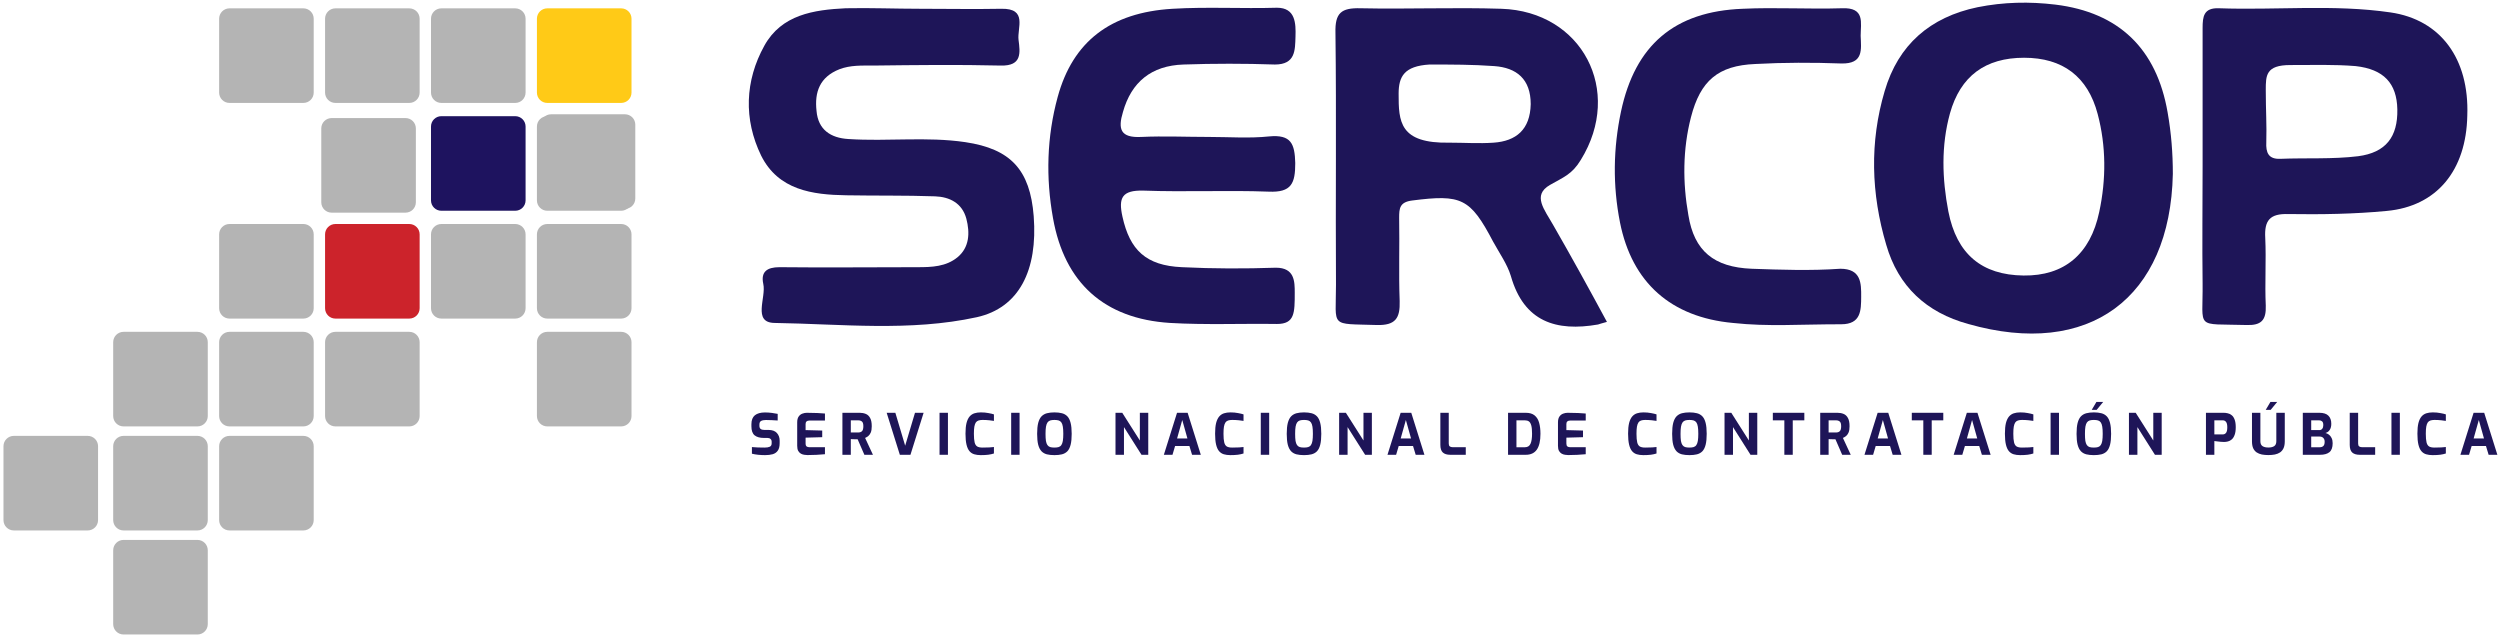 <svg width="362" height="92" viewBox="0 0 362 92" fill="none" xmlns="http://www.w3.org/2000/svg">
<path d="M133.276 1.271C137.207 1.271 141.062 1.346 144.993 1.271C148.849 1.195 147.261 4.062 147.488 5.797C147.715 7.608 148.017 9.569 144.918 9.494C138.719 9.343 132.596 9.418 126.397 9.494C124.81 9.494 123.146 9.418 121.559 10.022C118.686 11.153 117.93 13.341 118.233 16.057C118.46 18.773 120.274 19.98 122.844 20.131C128.514 20.508 134.183 19.753 139.777 20.583C146.354 21.564 149.151 24.581 149.68 31.296C150.285 39.141 147.564 44.573 141.44 45.931C131.764 48.043 121.861 46.911 112.11 46.761C108.935 46.685 110.976 43.064 110.522 41.103C110.144 39.368 111.051 38.689 112.866 38.689C119.518 38.764 126.17 38.689 132.898 38.689C134.939 38.689 136.98 38.613 138.643 37.255C140.382 35.822 140.458 33.71 139.929 31.673C139.324 29.41 137.509 28.504 135.393 28.429C131.084 28.278 126.851 28.354 122.542 28.278C117.628 28.203 112.714 27.524 110.22 22.545C107.649 17.264 107.876 11.681 110.673 6.627C113.168 2.101 117.855 1.422 122.466 1.195C126.019 1.12 129.648 1.271 133.276 1.271Z" fill="#1E1558"/>
<path d="M175.08 19.829C177.953 19.829 180.901 20.055 183.774 19.753C186.949 19.452 187.478 20.809 187.553 23.601C187.553 26.543 187.024 27.901 183.698 27.75C177.65 27.523 171.603 27.825 165.555 27.599C162.456 27.523 161.927 28.655 162.531 31.371C163.59 36.199 165.933 38.462 171.149 38.688C175.685 38.915 180.221 38.915 184.756 38.764C187.478 38.764 187.478 40.79 187.478 42.385C187.478 45.309 187.478 46.911 184.907 46.911C179.767 46.836 174.551 47.062 169.411 46.761C159.886 46.157 154.14 40.952 152.477 31.597C151.419 25.713 151.57 19.829 153.158 14.02C155.35 6.023 160.793 1.799 169.789 1.271C174.778 0.969 179.843 1.271 184.907 1.12C187.587 1.12 187.651 3.374 187.587 5.318C187.523 7.273 187.587 9.343 184.605 9.343C180.221 9.192 175.761 9.192 171.376 9.343C166.689 9.494 163.817 11.908 162.607 16.208C161.851 18.697 162.229 19.98 165.253 19.829C168.503 19.678 171.83 19.829 175.08 19.829Z" fill="#1E1558"/>
<path d="M250.902 46.761C241.982 45.931 236.312 40.952 234.573 32.201C233.515 26.845 233.591 21.489 234.725 16.132C236.766 6.552 242.435 1.648 252.338 1.271C257.101 1.045 261.939 1.346 266.701 1.196C270.103 1.045 269.423 3.308 269.423 5.194C269.498 7.155 269.876 9.267 266.626 9.192C262.468 9.041 258.31 9.041 254.152 9.267C248.785 9.494 246.215 11.681 244.854 16.962C243.645 21.64 243.645 26.468 244.476 31.145C245.308 36.35 248.18 38.689 253.623 38.915C257.857 39.066 262.166 39.217 266.474 38.915C269.498 38.915 269.514 41.008 269.498 42.989C269.483 44.904 269.498 46.953 266.612 46.953C260.476 46.953 256.11 47.322 250.902 46.761Z" fill="#1E1558"/>
<path d="M224.897 32.578C223.664 30.376 221.818 28.286 224.429 26.783C226.374 25.664 227.635 25.259 228.904 23.148C235.103 13.115 229.055 1.648 217.413 1.271C210.61 1.045 203.806 1.346 197.003 1.196C194.206 1.12 193.299 1.874 193.374 4.741C193.525 16.887 193.374 29.108 193.45 41.254C193.45 47.515 192.467 46.836 199.346 47.062C202.068 47.138 202.748 46.082 202.672 43.592C202.521 39.594 202.672 35.596 202.597 31.522C202.597 30.164 202.672 29.259 204.487 29.032C211.593 28.127 212.878 28.655 216.204 34.992C217.111 36.652 218.245 38.236 218.774 39.971C220.664 46.61 225.351 48.043 231.398 46.987C231.625 46.912 231.852 46.836 232.684 46.61C230.038 41.706 227.543 37.18 224.897 32.578ZM216.279 20.659C214.163 20.81 212.046 20.659 209.929 20.659C202.597 20.81 202.521 17.572 202.521 13.568C202.521 11.07 203.338 9.569 206.981 9.343C210.185 9.343 213.256 9.343 216.355 9.569C219.606 9.796 221.647 11.455 221.647 15.076C221.571 18.773 219.53 20.433 216.279 20.659Z" fill="#1E1558"/>
<path d="M313.872 16.283C312.285 7.08 306.842 1.799 297.619 0.667C293.84 0.215 290.136 0.29 286.356 1.044C279.477 2.478 274.865 6.476 272.9 13.19C270.708 20.583 270.934 28.052 273.127 35.445C274.865 41.48 278.948 45.252 284.995 46.911C302.458 51.89 314.25 43.215 314.628 25.185C314.628 22.199 314.398 19.253 313.872 16.283ZM303.969 30.692C302.684 36.803 298.905 39.971 293.008 39.896C286.961 39.82 283.332 36.803 282.122 30.617C281.215 25.864 281.064 21.111 282.349 16.434C283.861 11.002 287.49 8.362 293.084 8.362C298.678 8.362 302.306 11.078 303.743 16.509C304.98 21.173 304.979 25.991 303.969 30.692Z" fill="#1E1558"/>
<path d="M346.151 1.799C337.911 0.592 329.596 1.497 321.281 1.195C319.088 1.12 318.937 2.402 318.937 4.062C318.937 10.701 318.937 17.339 318.937 24.053C318.937 29.711 318.862 35.369 318.937 41.027C319.013 47.817 317.728 46.836 325.287 47.062C327.404 47.138 328.16 46.383 328.084 44.271C327.933 41.027 328.16 37.708 328.009 34.464C327.857 31.899 328.689 30.918 331.335 30.994C336.097 31.069 340.935 30.994 345.622 30.541C352.879 29.862 357.113 24.657 357.264 16.736C357.566 8.513 353.408 2.855 346.151 1.799ZM341.464 22.62C337.76 23.073 333.905 22.846 330.201 22.997C328.462 23.073 328.084 22.092 328.16 20.583C328.235 18.094 328.084 15.986 328.084 13.039C328.084 10.933 328.084 9.418 331.637 9.418C334.954 9.418 337.958 9.319 341.086 9.569C345.169 10.022 347.058 12.059 347.134 15.831C347.21 19.829 345.471 22.092 341.464 22.62Z" fill="#1E1558"/>
<path d="M110.784 65.902C110.472 65.902 110.138 65.886 109.782 65.853C109.431 65.814 109.13 65.763 108.878 65.697V64.735C109.119 64.757 109.409 64.776 109.749 64.793C110.094 64.804 110.42 64.809 110.727 64.809C111.039 64.809 111.286 64.768 111.466 64.686C111.647 64.598 111.737 64.434 111.737 64.193V63.971C111.737 63.79 111.683 63.653 111.573 63.56C111.464 63.462 111.313 63.412 111.121 63.412H110.603C110.023 63.412 109.576 63.286 109.264 63.034C108.957 62.777 108.804 62.341 108.804 61.728V61.432C108.804 60.84 108.971 60.407 109.305 60.133C109.645 59.86 110.132 59.723 110.768 59.723C111.102 59.723 111.433 59.745 111.762 59.788C112.096 59.832 112.378 59.879 112.609 59.928V60.889C112.357 60.873 112.074 60.857 111.762 60.84C111.455 60.824 111.17 60.816 110.908 60.816C110.623 60.816 110.393 60.859 110.217 60.947C110.047 61.035 109.962 61.215 109.962 61.489V61.654C109.962 61.867 110.023 62.021 110.143 62.114C110.264 62.207 110.442 62.254 110.677 62.254H111.277C111.82 62.254 112.225 62.401 112.493 62.697C112.762 62.993 112.896 63.366 112.896 63.815V64.16C112.896 64.637 112.806 65.001 112.625 65.253C112.45 65.505 112.203 65.677 111.885 65.771C111.573 65.858 111.206 65.902 110.784 65.902Z" fill="#1E1558"/>
<path d="M116.913 65.894C116.782 65.894 116.631 65.88 116.461 65.853C116.292 65.831 116.127 65.776 115.968 65.689C115.815 65.601 115.686 65.469 115.582 65.294C115.484 65.113 115.434 64.867 115.434 64.555V61.161C115.434 60.799 115.505 60.517 115.648 60.314C115.79 60.112 115.968 59.972 116.182 59.895C116.396 59.813 116.609 59.772 116.823 59.772C117.437 59.772 117.949 59.783 118.36 59.805C118.771 59.827 119.135 59.851 119.453 59.879V60.898H117.185C117.015 60.898 116.883 60.939 116.79 61.021C116.697 61.103 116.65 61.229 116.65 61.399V62.278L119.058 62.344V63.305L116.65 63.371V64.209C116.65 64.423 116.7 64.568 116.798 64.645C116.902 64.716 117.023 64.752 117.16 64.752H119.453V65.771C119.086 65.809 118.672 65.839 118.212 65.861C117.752 65.883 117.319 65.894 116.913 65.894Z" fill="#1E1558"/>
<path d="M121.981 65.853V59.772H124.495C124.813 59.772 125.104 59.827 125.367 59.936C125.629 60.04 125.838 60.235 125.991 60.52C126.15 60.799 126.229 61.199 126.229 61.719C126.229 62.097 126.183 62.399 126.09 62.623C125.997 62.843 125.876 63.012 125.728 63.133C125.58 63.253 125.427 63.346 125.268 63.412L126.402 65.853H125.161L124.183 63.601C124.046 63.601 123.885 63.601 123.698 63.601C123.512 63.596 123.345 63.59 123.197 63.585V65.853H121.981ZM123.197 62.623H124.282C124.501 62.623 124.676 62.563 124.808 62.443C124.945 62.317 125.013 62.076 125.013 61.719C125.013 61.374 124.945 61.147 124.808 61.037C124.671 60.922 124.495 60.865 124.282 60.865H123.197V62.623Z" fill="#1E1558"/>
<path d="M130.297 65.853L128.39 59.772H129.647L131.069 64.538L132.491 59.772H133.74L131.833 65.853H130.297Z" fill="#1E1558"/>
<path d="M136.045 65.853V59.772H137.261V65.853H136.045Z" fill="#1E1558"/>
<path d="M142.006 65.902C141.655 65.902 141.343 65.861 141.069 65.779C140.795 65.697 140.565 65.546 140.379 65.327C140.193 65.108 140.05 64.796 139.952 64.39C139.853 63.979 139.804 63.448 139.804 62.796C139.804 62.166 139.853 61.651 139.952 61.251C140.056 60.851 140.204 60.539 140.395 60.314C140.587 60.09 140.82 59.934 141.094 59.846C141.368 59.758 141.677 59.714 142.022 59.714C142.428 59.714 142.795 59.747 143.124 59.813C143.458 59.873 143.723 59.936 143.921 60.002V60.947C143.773 60.914 143.548 60.884 143.247 60.857C142.951 60.824 142.628 60.807 142.277 60.807C142.047 60.807 141.85 60.835 141.686 60.889C141.527 60.939 141.398 61.035 141.299 61.177C141.206 61.314 141.135 61.514 141.086 61.777C141.042 62.04 141.02 62.382 141.02 62.804C141.02 63.352 141.056 63.771 141.127 64.061C141.198 64.346 141.324 64.543 141.505 64.653C141.686 64.757 141.943 64.809 142.277 64.809C142.688 64.809 143.025 64.801 143.288 64.785C143.551 64.768 143.762 64.749 143.921 64.727V65.664C143.696 65.74 143.425 65.801 143.107 65.845C142.795 65.883 142.428 65.902 142.006 65.902Z" fill="#1E1558"/>
<path d="M146.418 65.853V59.772H147.634V65.853H146.418Z" fill="#1E1558"/>
<path d="M152.683 65.902C152.267 65.902 151.902 65.864 151.59 65.787C151.278 65.705 151.018 65.557 150.809 65.343C150.601 65.124 150.442 64.812 150.333 64.407C150.229 64.001 150.177 63.472 150.177 62.821C150.177 62.169 150.229 61.64 150.333 61.235C150.442 60.824 150.601 60.509 150.809 60.29C151.023 60.071 151.283 59.92 151.59 59.838C151.902 59.755 152.267 59.714 152.683 59.714C153.099 59.714 153.464 59.755 153.776 59.838C154.088 59.92 154.348 60.071 154.557 60.29C154.765 60.509 154.921 60.824 155.025 61.235C155.129 61.64 155.181 62.169 155.181 62.821C155.181 63.472 155.129 64.001 155.025 64.407C154.921 64.812 154.765 65.124 154.557 65.343C154.348 65.557 154.085 65.705 153.768 65.787C153.455 65.864 153.094 65.902 152.683 65.902ZM152.683 64.809C152.924 64.809 153.127 64.785 153.291 64.735C153.461 64.68 153.592 64.582 153.686 64.439C153.784 64.297 153.855 64.097 153.899 63.84C153.943 63.577 153.965 63.237 153.965 62.821C153.965 62.388 153.943 62.04 153.899 61.777C153.855 61.509 153.784 61.306 153.686 61.169C153.587 61.026 153.455 60.931 153.291 60.881C153.127 60.832 152.924 60.807 152.683 60.807C152.442 60.807 152.239 60.832 152.075 60.881C151.916 60.931 151.785 61.026 151.68 61.169C151.582 61.306 151.508 61.509 151.459 61.777C151.415 62.04 151.393 62.388 151.393 62.821C151.393 63.237 151.412 63.577 151.45 63.84C151.494 64.097 151.565 64.297 151.664 64.439C151.763 64.582 151.894 64.68 152.058 64.735C152.223 64.785 152.431 64.809 152.683 64.809Z" fill="#1E1558"/>
<path d="M161.525 65.853V59.772H162.503L165.051 63.782V59.772H166.267V65.853H165.289L162.75 61.843V65.853H161.525Z" fill="#1E1558"/>
<path d="M168.527 65.853L170.434 59.772H171.97L173.877 65.853H172.611L172.225 64.579H170.154L169.776 65.853H168.527ZM170.442 63.486H171.938L171.19 60.816L170.442 63.486Z" fill="#1E1558"/>
<path d="M178.148 65.902C177.798 65.902 177.486 65.861 177.212 65.779C176.938 65.697 176.708 65.546 176.521 65.327C176.335 65.108 176.193 64.796 176.094 64.39C175.995 63.979 175.946 63.448 175.946 62.796C175.946 62.166 175.995 61.651 176.094 61.251C176.198 60.851 176.346 60.539 176.538 60.314C176.73 60.09 176.962 59.934 177.236 59.846C177.51 59.758 177.82 59.714 178.165 59.714C178.57 59.714 178.937 59.747 179.266 59.813C179.6 59.873 179.866 59.936 180.063 60.002V60.947C179.915 60.914 179.691 60.884 179.389 60.857C179.093 60.824 178.77 60.807 178.42 60.807C178.189 60.807 177.992 60.835 177.828 60.889C177.669 60.939 177.54 61.035 177.442 61.177C177.349 61.314 177.277 61.514 177.228 61.777C177.184 62.04 177.162 62.382 177.162 62.804C177.162 63.352 177.198 63.771 177.269 64.061C177.34 64.346 177.466 64.543 177.647 64.653C177.828 64.757 178.085 64.809 178.42 64.809C178.83 64.809 179.167 64.801 179.43 64.785C179.693 64.768 179.904 64.749 180.063 64.727V65.664C179.838 65.74 179.567 65.801 179.25 65.845C178.937 65.883 178.57 65.902 178.148 65.902Z" fill="#1E1558"/>
<path d="M182.561 65.853V59.772H183.777V65.853H182.561Z" fill="#1E1558"/>
<path d="M188.825 65.902C188.409 65.902 188.045 65.864 187.732 65.787C187.42 65.705 187.16 65.557 186.952 65.343C186.744 65.124 186.585 64.812 186.475 64.407C186.371 64.001 186.319 63.472 186.319 62.821C186.319 62.169 186.371 61.64 186.475 61.235C186.585 60.824 186.744 60.509 186.952 60.29C187.165 60.071 187.426 59.92 187.732 59.838C188.045 59.755 188.409 59.714 188.825 59.714C189.242 59.714 189.606 59.755 189.918 59.838C190.231 59.92 190.491 60.071 190.699 60.29C190.907 60.509 191.063 60.824 191.167 61.235C191.271 61.64 191.323 62.169 191.323 62.821C191.323 63.472 191.271 64.001 191.167 64.407C191.063 64.812 190.907 65.124 190.699 65.343C190.491 65.557 190.228 65.705 189.91 65.787C189.598 65.864 189.236 65.902 188.825 65.902ZM188.825 64.809C189.066 64.809 189.269 64.785 189.433 64.735C189.603 64.68 189.735 64.582 189.828 64.439C189.927 64.297 189.998 64.097 190.042 63.84C190.085 63.577 190.107 63.237 190.107 62.821C190.107 62.388 190.085 62.04 190.042 61.777C189.998 61.509 189.927 61.306 189.828 61.169C189.729 61.026 189.598 60.931 189.433 60.881C189.269 60.832 189.066 60.807 188.825 60.807C188.584 60.807 188.382 60.832 188.217 60.881C188.058 60.931 187.927 61.026 187.823 61.169C187.724 61.306 187.65 61.509 187.601 61.777C187.557 62.04 187.535 62.388 187.535 62.821C187.535 63.237 187.554 63.577 187.593 63.84C187.637 64.097 187.708 64.297 187.806 64.439C187.905 64.582 188.037 64.68 188.201 64.735C188.365 64.785 188.573 64.809 188.825 64.809Z" fill="#1E1558"/>
<path d="M193.906 65.853V59.772H194.883L197.431 63.782V59.772H198.647V65.853H197.669L195.13 61.843V65.853H193.906Z" fill="#1E1558"/>
<path d="M200.908 65.853L202.814 59.772H204.351L206.257 65.853H204.992L204.606 64.579H202.535L202.157 65.853H200.908ZM202.822 63.486H204.318L203.57 60.816L202.822 63.486Z" fill="#1E1558"/>
<path d="M210.001 65.853C209.524 65.853 209.165 65.743 208.924 65.524C208.683 65.305 208.563 64.935 208.563 64.415V59.772H209.779V64.218C209.779 64.42 209.828 64.56 209.927 64.637C210.031 64.713 210.163 64.752 210.321 64.752H212.244V65.853H210.001Z" fill="#1E1558"/>
<path d="M218.366 65.853V59.772H220.938C221.486 59.772 221.913 59.901 222.22 60.158C222.532 60.416 222.749 60.772 222.869 61.226C222.995 61.681 223.058 62.21 223.058 62.812C223.058 63.837 222.883 64.601 222.532 65.105C222.182 65.604 221.65 65.853 220.938 65.853H218.366ZM219.582 64.76H220.815C221.193 64.76 221.459 64.596 221.612 64.267C221.765 63.938 221.842 63.453 221.842 62.812C221.842 62.286 221.804 61.884 221.727 61.604C221.65 61.32 221.535 61.125 221.382 61.021C221.234 60.917 221.045 60.865 220.815 60.865H219.582V64.76Z" fill="#1E1558"/>
<path d="M227.074 65.894C226.942 65.894 226.792 65.88 226.622 65.853C226.452 65.831 226.288 65.776 226.129 65.689C225.976 65.601 225.847 65.469 225.743 65.294C225.644 65.113 225.595 64.867 225.595 64.555V61.161C225.595 60.799 225.666 60.517 225.808 60.314C225.951 60.112 226.129 59.972 226.343 59.895C226.556 59.813 226.77 59.772 226.984 59.772C227.597 59.772 228.109 59.783 228.52 59.805C228.931 59.827 229.295 59.851 229.613 59.879V60.898H227.345C227.175 60.898 227.044 60.939 226.951 61.021C226.858 61.103 226.811 61.229 226.811 61.399V62.278L229.219 62.344V63.305L226.811 63.371V64.209C226.811 64.423 226.86 64.568 226.959 64.645C227.063 64.716 227.184 64.752 227.32 64.752H229.613V65.771C229.246 65.809 228.833 65.839 228.372 65.861C227.912 65.883 227.479 65.894 227.074 65.894Z" fill="#1E1558"/>
<path d="M237.95 65.902C237.599 65.902 237.287 65.861 237.013 65.779C236.739 65.697 236.509 65.546 236.323 65.327C236.136 65.108 235.994 64.796 235.895 64.39C235.797 63.979 235.747 63.448 235.747 62.796C235.747 62.166 235.797 61.651 235.895 61.251C235.999 60.851 236.147 60.539 236.339 60.314C236.531 60.09 236.764 59.934 237.038 59.846C237.311 59.758 237.621 59.714 237.966 59.714C238.372 59.714 238.739 59.747 239.067 59.813C239.401 59.873 239.667 59.936 239.864 60.002V60.947C239.716 60.914 239.492 60.884 239.191 60.857C238.895 60.824 238.572 60.807 238.221 60.807C237.991 60.807 237.794 60.835 237.629 60.889C237.47 60.939 237.342 61.035 237.243 61.177C237.15 61.314 237.079 61.514 237.029 61.777C236.986 62.04 236.964 62.382 236.964 62.804C236.964 63.352 236.999 63.771 237.07 64.061C237.142 64.346 237.268 64.543 237.448 64.653C237.629 64.757 237.887 64.809 238.221 64.809C238.632 64.809 238.969 64.801 239.232 64.785C239.495 64.768 239.706 64.749 239.864 64.727V65.664C239.64 65.74 239.369 65.801 239.051 65.845C238.739 65.883 238.372 65.902 237.95 65.902Z" fill="#1E1558"/>
<path d="M244.632 65.902C244.216 65.902 243.851 65.864 243.539 65.787C243.227 65.705 242.967 65.557 242.758 65.343C242.55 65.124 242.391 64.812 242.282 64.407C242.178 64.001 242.126 63.472 242.126 62.821C242.126 62.169 242.178 61.64 242.282 61.235C242.391 60.824 242.55 60.509 242.758 60.29C242.972 60.071 243.232 59.92 243.539 59.838C243.851 59.755 244.216 59.714 244.632 59.714C245.048 59.714 245.413 59.755 245.725 59.838C246.037 59.92 246.297 60.071 246.506 60.29C246.714 60.509 246.87 60.824 246.974 61.235C247.078 61.64 247.13 62.169 247.13 62.821C247.13 63.472 247.078 64.001 246.974 64.407C246.87 64.812 246.714 65.124 246.506 65.343C246.297 65.557 246.034 65.705 245.717 65.787C245.404 65.864 245.043 65.902 244.632 65.902ZM244.632 64.809C244.873 64.809 245.076 64.785 245.24 64.735C245.41 64.68 245.541 64.582 245.634 64.439C245.733 64.297 245.804 64.097 245.848 63.84C245.892 63.577 245.914 63.237 245.914 62.821C245.914 62.388 245.892 62.04 245.848 61.777C245.804 61.509 245.733 61.306 245.634 61.169C245.536 61.026 245.404 60.931 245.24 60.881C245.076 60.832 244.873 60.807 244.632 60.807C244.391 60.807 244.188 60.832 244.024 60.881C243.865 60.931 243.733 61.026 243.629 61.169C243.531 61.306 243.457 61.509 243.408 61.777C243.364 62.04 243.342 62.388 243.342 62.821C243.342 63.237 243.361 63.577 243.399 63.84C243.443 64.097 243.514 64.297 243.613 64.439C243.712 64.582 243.843 64.68 244.007 64.735C244.172 64.785 244.38 64.809 244.632 64.809Z" fill="#1E1558"/>
<path d="M249.712 65.853V59.772H250.69L253.237 63.782V59.772H254.454V65.853H253.476L250.937 61.843V65.853H249.712Z" fill="#1E1558"/>
<path d="M258.374 65.853V60.865H256.706V59.772H261.267V60.865H259.59V65.853H258.374Z" fill="#1E1558"/>
<path d="M263.567 65.853V59.772H266.081C266.399 59.772 266.69 59.827 266.953 59.936C267.215 60.04 267.424 60.235 267.577 60.52C267.736 60.799 267.815 61.199 267.815 61.719C267.815 62.097 267.769 62.399 267.676 62.623C267.582 62.843 267.462 63.012 267.314 63.133C267.166 63.253 267.013 63.346 266.854 63.412L267.988 65.853H266.747L265.769 63.601C265.632 63.601 265.471 63.601 265.284 63.601C265.098 63.596 264.931 63.59 264.783 63.585V65.853H263.567ZM264.783 62.623H265.868C266.087 62.623 266.262 62.563 266.394 62.443C266.531 62.317 266.599 62.076 266.599 61.719C266.599 61.374 266.531 61.147 266.394 61.037C266.257 60.922 266.081 60.865 265.868 60.865H264.783V62.623Z" fill="#1E1558"/>
<path d="M269.976 65.853L271.883 59.772H273.419L275.326 65.853H274.06L273.674 64.579H271.603L271.225 65.853H269.976ZM271.891 63.486H273.386L272.639 60.816L271.891 63.486Z" fill="#1E1558"/>
<path d="M278.496 65.853V60.865H276.828V59.772H281.388V60.865H279.712V65.853H278.496Z" fill="#1E1558"/>
<path d="M282.893 65.853L284.799 59.772H286.336L288.243 65.853H286.977L286.591 64.579H284.52L284.142 65.853H282.893ZM284.808 63.486H286.303L285.555 60.816L284.808 63.486Z" fill="#1E1558"/>
<path d="M292.514 65.902C292.163 65.902 291.851 65.861 291.577 65.779C291.303 65.697 291.073 65.546 290.887 65.327C290.701 65.108 290.558 64.796 290.46 64.39C290.361 63.979 290.312 63.448 290.312 62.796C290.312 62.166 290.361 61.651 290.46 61.251C290.564 60.851 290.712 60.539 290.903 60.314C291.095 60.09 291.328 59.934 291.602 59.846C291.876 59.758 292.185 59.714 292.53 59.714C292.936 59.714 293.303 59.747 293.632 59.813C293.966 59.873 294.231 59.936 294.429 60.002V60.947C294.281 60.914 294.056 60.884 293.755 60.857C293.459 60.824 293.136 60.807 292.785 60.807C292.555 60.807 292.358 60.835 292.194 60.889C292.035 60.939 291.906 61.035 291.807 61.177C291.714 61.314 291.643 61.514 291.594 61.777C291.55 62.04 291.528 62.382 291.528 62.804C291.528 63.352 291.564 63.771 291.635 64.061C291.706 64.346 291.832 64.543 292.013 64.653C292.194 64.757 292.451 64.809 292.785 64.809C293.196 64.809 293.533 64.801 293.796 64.785C294.059 64.768 294.27 64.749 294.429 64.727V65.664C294.204 65.74 293.933 65.801 293.615 65.845C293.303 65.883 292.936 65.902 292.514 65.902Z" fill="#1E1558"/>
<path d="M296.926 65.853V59.772H298.142V65.853H296.926Z" fill="#1E1558"/>
<path d="M303.191 65.902C302.775 65.902 302.41 65.864 302.098 65.787C301.786 65.705 301.526 65.557 301.317 65.343C301.109 65.124 300.95 64.812 300.841 64.407C300.737 64.001 300.685 63.472 300.685 62.821C300.685 62.169 300.737 61.64 300.841 61.235C300.95 60.824 301.109 60.509 301.317 60.29C301.531 60.071 301.791 59.92 302.098 59.838C302.41 59.755 302.775 59.714 303.191 59.714C303.607 59.714 303.972 59.755 304.284 59.838C304.596 59.92 304.856 60.071 305.065 60.29C305.273 60.509 305.429 60.824 305.533 61.235C305.637 61.64 305.689 62.169 305.689 62.821C305.689 63.472 305.637 64.001 305.533 64.407C305.429 64.812 305.273 65.124 305.065 65.343C304.856 65.557 304.593 65.705 304.276 65.787C303.963 65.864 303.602 65.902 303.191 65.902ZM303.191 64.809C303.432 64.809 303.635 64.785 303.799 64.735C303.969 64.68 304.1 64.582 304.194 64.439C304.292 64.297 304.363 64.097 304.407 63.84C304.451 63.577 304.473 63.237 304.473 62.821C304.473 62.388 304.451 62.04 304.407 61.777C304.363 61.509 304.292 61.306 304.194 61.169C304.095 61.026 303.963 60.931 303.799 60.881C303.635 60.832 303.432 60.807 303.191 60.807C302.95 60.807 302.747 60.832 302.583 60.881C302.424 60.931 302.293 61.026 302.188 61.169C302.09 61.306 302.016 61.509 301.967 61.777C301.923 62.04 301.901 62.388 301.901 62.821C301.901 63.237 301.92 63.577 301.958 63.84C302.002 64.097 302.073 64.297 302.172 64.439C302.271 64.582 302.402 64.68 302.566 64.735C302.731 64.785 302.939 64.809 303.191 64.809ZM302.879 59.353L303.561 58.202H304.539L303.594 59.353H302.879Z" fill="#1E1558"/>
<path d="M308.271 65.853V59.772H309.249L311.796 63.782V59.772H313.013V65.853H312.035L309.496 61.843V65.853H308.271Z" fill="#1E1558"/>
<path d="M319.422 65.853V59.772H321.985C322.183 59.772 322.383 59.797 322.585 59.846C322.793 59.89 322.982 59.983 323.152 60.125C323.328 60.262 323.467 60.47 323.571 60.75C323.681 61.029 323.736 61.399 323.736 61.859C323.736 62.325 323.681 62.7 323.571 62.985C323.467 63.264 323.33 63.478 323.161 63.626C322.991 63.774 322.807 63.872 322.61 63.922C322.413 63.971 322.221 63.996 322.035 63.996C321.903 63.996 321.744 63.987 321.558 63.971C321.377 63.955 321.202 63.935 321.032 63.913C320.862 63.892 320.731 63.875 320.638 63.864V65.853H319.422ZM320.638 62.903H321.846C322.059 62.903 322.224 62.823 322.339 62.664C322.454 62.506 322.511 62.24 322.511 61.867C322.511 61.5 322.451 61.243 322.331 61.095C322.216 60.941 322.062 60.865 321.87 60.865H320.638V62.903Z" fill="#1E1558"/>
<path d="M328.462 65.894C328.122 65.894 327.807 65.867 327.517 65.812C327.232 65.751 326.98 65.65 326.761 65.508C326.547 65.36 326.38 65.157 326.259 64.9C326.144 64.637 326.087 64.302 326.087 63.897V59.772H327.303V63.889C327.303 64.223 327.404 64.459 327.607 64.596C327.81 64.733 328.095 64.801 328.462 64.801C328.823 64.801 329.105 64.733 329.308 64.596C329.511 64.459 329.612 64.223 329.612 63.889V59.772H330.836V63.897C330.836 64.302 330.776 64.637 330.656 64.9C330.535 65.157 330.368 65.36 330.154 65.508C329.941 65.65 329.689 65.751 329.398 65.812C329.108 65.867 328.796 65.894 328.462 65.894ZM328.075 59.353L328.757 58.202H329.735L328.79 59.353H328.075Z" fill="#1E1558"/>
<path d="M333.446 65.853V59.772H335.837C336.44 59.772 336.878 59.912 337.152 60.191C337.431 60.465 337.571 60.857 337.571 61.366C337.571 61.733 337.494 62.029 337.341 62.254C337.193 62.478 336.988 62.626 336.725 62.697C336.9 62.736 337.067 62.815 337.226 62.936C337.385 63.051 337.513 63.212 337.612 63.42C337.716 63.623 337.768 63.875 337.768 64.177C337.768 64.796 337.609 65.231 337.292 65.483C336.979 65.73 336.53 65.853 335.944 65.853H333.446ZM334.662 62.278H335.845C336.021 62.278 336.158 62.215 336.256 62.089C336.36 61.958 336.412 61.788 336.412 61.58C336.418 61.311 336.363 61.125 336.248 61.021C336.133 60.917 335.993 60.865 335.829 60.865H334.662V62.278ZM334.662 64.76H335.911C336.125 64.76 336.295 64.7 336.421 64.579C336.547 64.459 336.61 64.253 336.61 63.963C336.61 63.727 336.544 63.544 336.412 63.412C336.281 63.281 336.114 63.215 335.911 63.215H334.662V64.76Z" fill="#1E1558"/>
<path d="M341.679 65.853C341.203 65.853 340.844 65.743 340.603 65.524C340.362 65.305 340.241 64.935 340.241 64.415V59.772H341.457V64.218C341.457 64.42 341.507 64.56 341.605 64.637C341.71 64.713 341.841 64.752 342 64.752H343.923V65.853H341.679Z" fill="#1E1558"/>
<path d="M346.282 65.853V59.772H347.499V65.853H346.282Z" fill="#1E1558"/>
<path d="M352.243 65.902C351.893 65.902 351.58 65.861 351.306 65.779C351.032 65.697 350.802 65.546 350.616 65.327C350.43 65.108 350.287 64.796 350.189 64.39C350.09 63.979 350.041 63.448 350.041 62.796C350.041 62.166 350.09 61.651 350.189 61.251C350.293 60.851 350.441 60.539 350.632 60.314C350.824 60.09 351.057 59.934 351.331 59.846C351.605 59.758 351.914 59.714 352.26 59.714C352.665 59.714 353.032 59.747 353.361 59.813C353.695 59.873 353.961 59.936 354.158 60.002V60.947C354.01 60.914 353.785 60.884 353.484 60.857C353.188 60.824 352.865 60.807 352.514 60.807C352.284 60.807 352.087 60.835 351.923 60.889C351.764 60.939 351.635 61.035 351.536 61.177C351.443 61.314 351.372 61.514 351.323 61.777C351.279 62.04 351.257 62.382 351.257 62.804C351.257 63.352 351.293 63.771 351.364 64.061C351.435 64.346 351.561 64.543 351.742 64.653C351.923 64.757 352.18 64.809 352.514 64.809C352.925 64.809 353.262 64.801 353.525 64.785C353.788 64.768 353.999 64.749 354.158 64.727V65.664C353.933 65.74 353.662 65.801 353.344 65.845C353.032 65.883 352.665 65.902 352.243 65.902Z" fill="#1E1558"/>
<path d="M356.269 65.853L358.176 59.772H359.712L361.619 65.853H360.353L359.967 64.579H357.896L357.518 65.853H356.269ZM358.184 63.486H359.679L358.932 60.816L358.184 63.486Z" fill="#1E1558"/>
<path d="M31.73 2.709C31.73 1.881 32.401 1.209 33.23 1.209H43.925C44.754 1.209 45.425 1.881 45.425 2.709V13.405C45.425 14.233 44.754 14.905 43.925 14.905H33.23C32.401 14.905 31.73 14.233 31.73 13.405V2.709Z" fill="#B4B4B4"/>
<path d="M47.069 2.709C47.069 1.881 47.74 1.209 48.569 1.209H59.264C60.093 1.209 60.764 1.881 60.764 2.709V13.405C60.764 14.233 60.093 14.905 59.264 14.905H48.569C47.74 14.905 47.069 14.233 47.069 13.405V2.709Z" fill="#B4B4B4"/>
<path d="M62.408 2.709C62.408 1.881 63.08 1.209 63.908 1.209H74.604C75.432 1.209 76.104 1.881 76.104 2.709V13.405C76.104 14.233 75.432 14.905 74.604 14.905H63.908C63.08 14.905 62.408 14.233 62.408 13.405V2.709Z" fill="#B4B4B4"/>
<path d="M77.747 2.709C77.747 1.881 78.419 1.209 79.247 1.209H89.943C90.772 1.209 91.443 1.881 91.443 2.709V13.405C91.443 14.233 90.772 14.905 89.943 14.905H79.247C78.419 14.905 77.747 14.233 77.747 13.405V2.709Z" fill="#FFCA17"/>
<path d="M77.747 18.322C77.747 17.494 78.419 16.822 79.247 16.822H89.943C90.772 16.822 91.443 17.494 91.443 18.322V29.018C91.443 29.846 90.772 30.518 89.943 30.518H79.247C78.419 30.518 77.747 29.846 77.747 29.018V18.322Z" fill="#B4B4B4"/>
<path d="M77.747 33.935C77.747 33.107 78.419 32.435 79.247 32.435H89.943C90.772 32.435 91.443 33.107 91.443 33.935V44.631C91.443 45.459 90.772 46.131 89.943 46.131H79.247C78.419 46.131 77.747 45.459 77.747 44.631V33.935Z" fill="#B4B4B4"/>
<path d="M77.747 49.549C77.747 48.72 78.419 48.049 79.247 48.049H89.943C90.772 48.049 91.443 48.72 91.443 49.549V60.244C91.443 61.073 90.772 61.744 89.943 61.744H79.247C78.419 61.744 77.747 61.073 77.747 60.244V49.549Z" fill="#B4B4B4"/>
<path d="M78.295 18.048C78.295 17.22 78.967 16.548 79.795 16.548H90.491C91.319 16.548 91.991 17.22 91.991 18.048V28.744C91.991 29.573 91.319 30.244 90.491 30.244H79.795C78.967 30.244 78.295 29.573 78.295 28.744V18.048Z" fill="#B4B4B4"/>
<path d="M62.408 18.322C62.408 17.494 63.08 16.822 63.908 16.822H74.604C75.432 16.822 76.104 17.494 76.104 18.322V29.018C76.104 29.846 75.432 30.518 74.604 30.518H63.908C63.08 30.518 62.408 29.846 62.408 29.018V18.322Z" fill="#1E135F"/>
<path d="M62.408 33.935C62.408 33.107 63.08 32.435 63.908 32.435H74.604C75.432 32.435 76.104 33.107 76.104 33.935V44.631C76.104 45.459 75.432 46.131 74.604 46.131H63.908C63.08 46.131 62.408 45.459 62.408 44.631V33.935Z" fill="#B4B4B4"/>
<path d="M47.069 33.935C47.069 33.107 47.74 32.435 48.569 32.435H59.264C60.093 32.435 60.764 33.107 60.764 33.935V44.631C60.764 45.459 60.093 46.131 59.264 46.131H48.569C47.74 46.131 47.069 45.459 47.069 44.631V33.935Z" fill="#CC232B"/>
<path d="M47.069 49.549C47.069 48.72 47.74 48.049 48.569 48.049H59.264C60.093 48.049 60.764 48.72 60.764 49.549V60.244C60.764 61.073 60.093 61.744 59.264 61.744H48.569C47.74 61.744 47.069 61.073 47.069 60.244V49.549Z" fill="#B4B4B4"/>
<path d="M31.73 49.549C31.73 48.72 32.401 48.049 33.23 48.049H43.925C44.754 48.049 45.425 48.72 45.425 49.549V60.244C45.425 61.073 44.754 61.744 43.925 61.744H33.23C32.401 61.744 31.73 61.073 31.73 60.244V49.549Z" fill="#B4B4B4"/>
<path d="M16.39 49.549C16.39 48.72 17.062 48.049 17.89 48.049H28.586C29.414 48.049 30.086 48.72 30.086 49.549V60.244C30.086 61.073 29.414 61.744 28.586 61.744H17.89C17.062 61.744 16.39 61.073 16.39 60.244V49.549Z" fill="#B4B4B4"/>
<path d="M16.39 64.614C16.39 63.785 17.062 63.114 17.89 63.114H28.586C29.414 63.114 30.086 63.785 30.086 64.614V75.309C30.086 76.138 29.414 76.809 28.586 76.809H17.89C17.062 76.809 16.39 76.138 16.39 75.309V64.614Z" fill="#B4B4B4"/>
<path d="M31.73 64.614C31.73 63.785 32.401 63.114 33.23 63.114H43.925C44.754 63.114 45.425 63.785 45.425 64.614V75.309C45.425 76.138 44.754 76.809 43.925 76.809H33.23C32.401 76.809 31.73 76.138 31.73 75.309V64.614Z" fill="#B4B4B4"/>
<path d="M0.503 64.614C0.503 63.785 1.175 63.114 2.003 63.114H12.699C13.527 63.114 14.199 63.785 14.199 64.614V75.309C14.199 76.138 13.527 76.809 12.699 76.809H2.003C1.175 76.809 0.503 76.138 0.503 75.309V64.614Z" fill="#B4B4B4"/>
<path d="M16.39 79.679C16.39 78.851 17.062 78.179 17.89 78.179H28.586C29.414 78.179 30.086 78.851 30.086 79.679V90.375C30.086 91.203 29.414 91.875 28.586 91.875H17.89C17.062 91.875 16.39 91.203 16.39 90.375V79.679Z" fill="#B4B4B4"/>
<path d="M31.73 33.935C31.73 33.107 32.401 32.435 33.23 32.435H43.925C44.754 32.435 45.425 33.107 45.425 33.935V44.631C45.425 45.459 44.754 46.131 43.925 46.131H33.23C32.401 46.131 31.73 45.459 31.73 44.631V33.935Z" fill="#B4B4B4"/>
<path d="M46.521 18.596C46.521 17.767 47.193 17.096 48.021 17.096H58.717C59.545 17.096 60.217 17.767 60.217 18.596V29.292C60.217 30.12 59.545 30.792 58.717 30.792H48.021C47.193 30.792 46.521 30.12 46.521 29.292V18.596Z" fill="#B4B4B4"/>
</svg>
